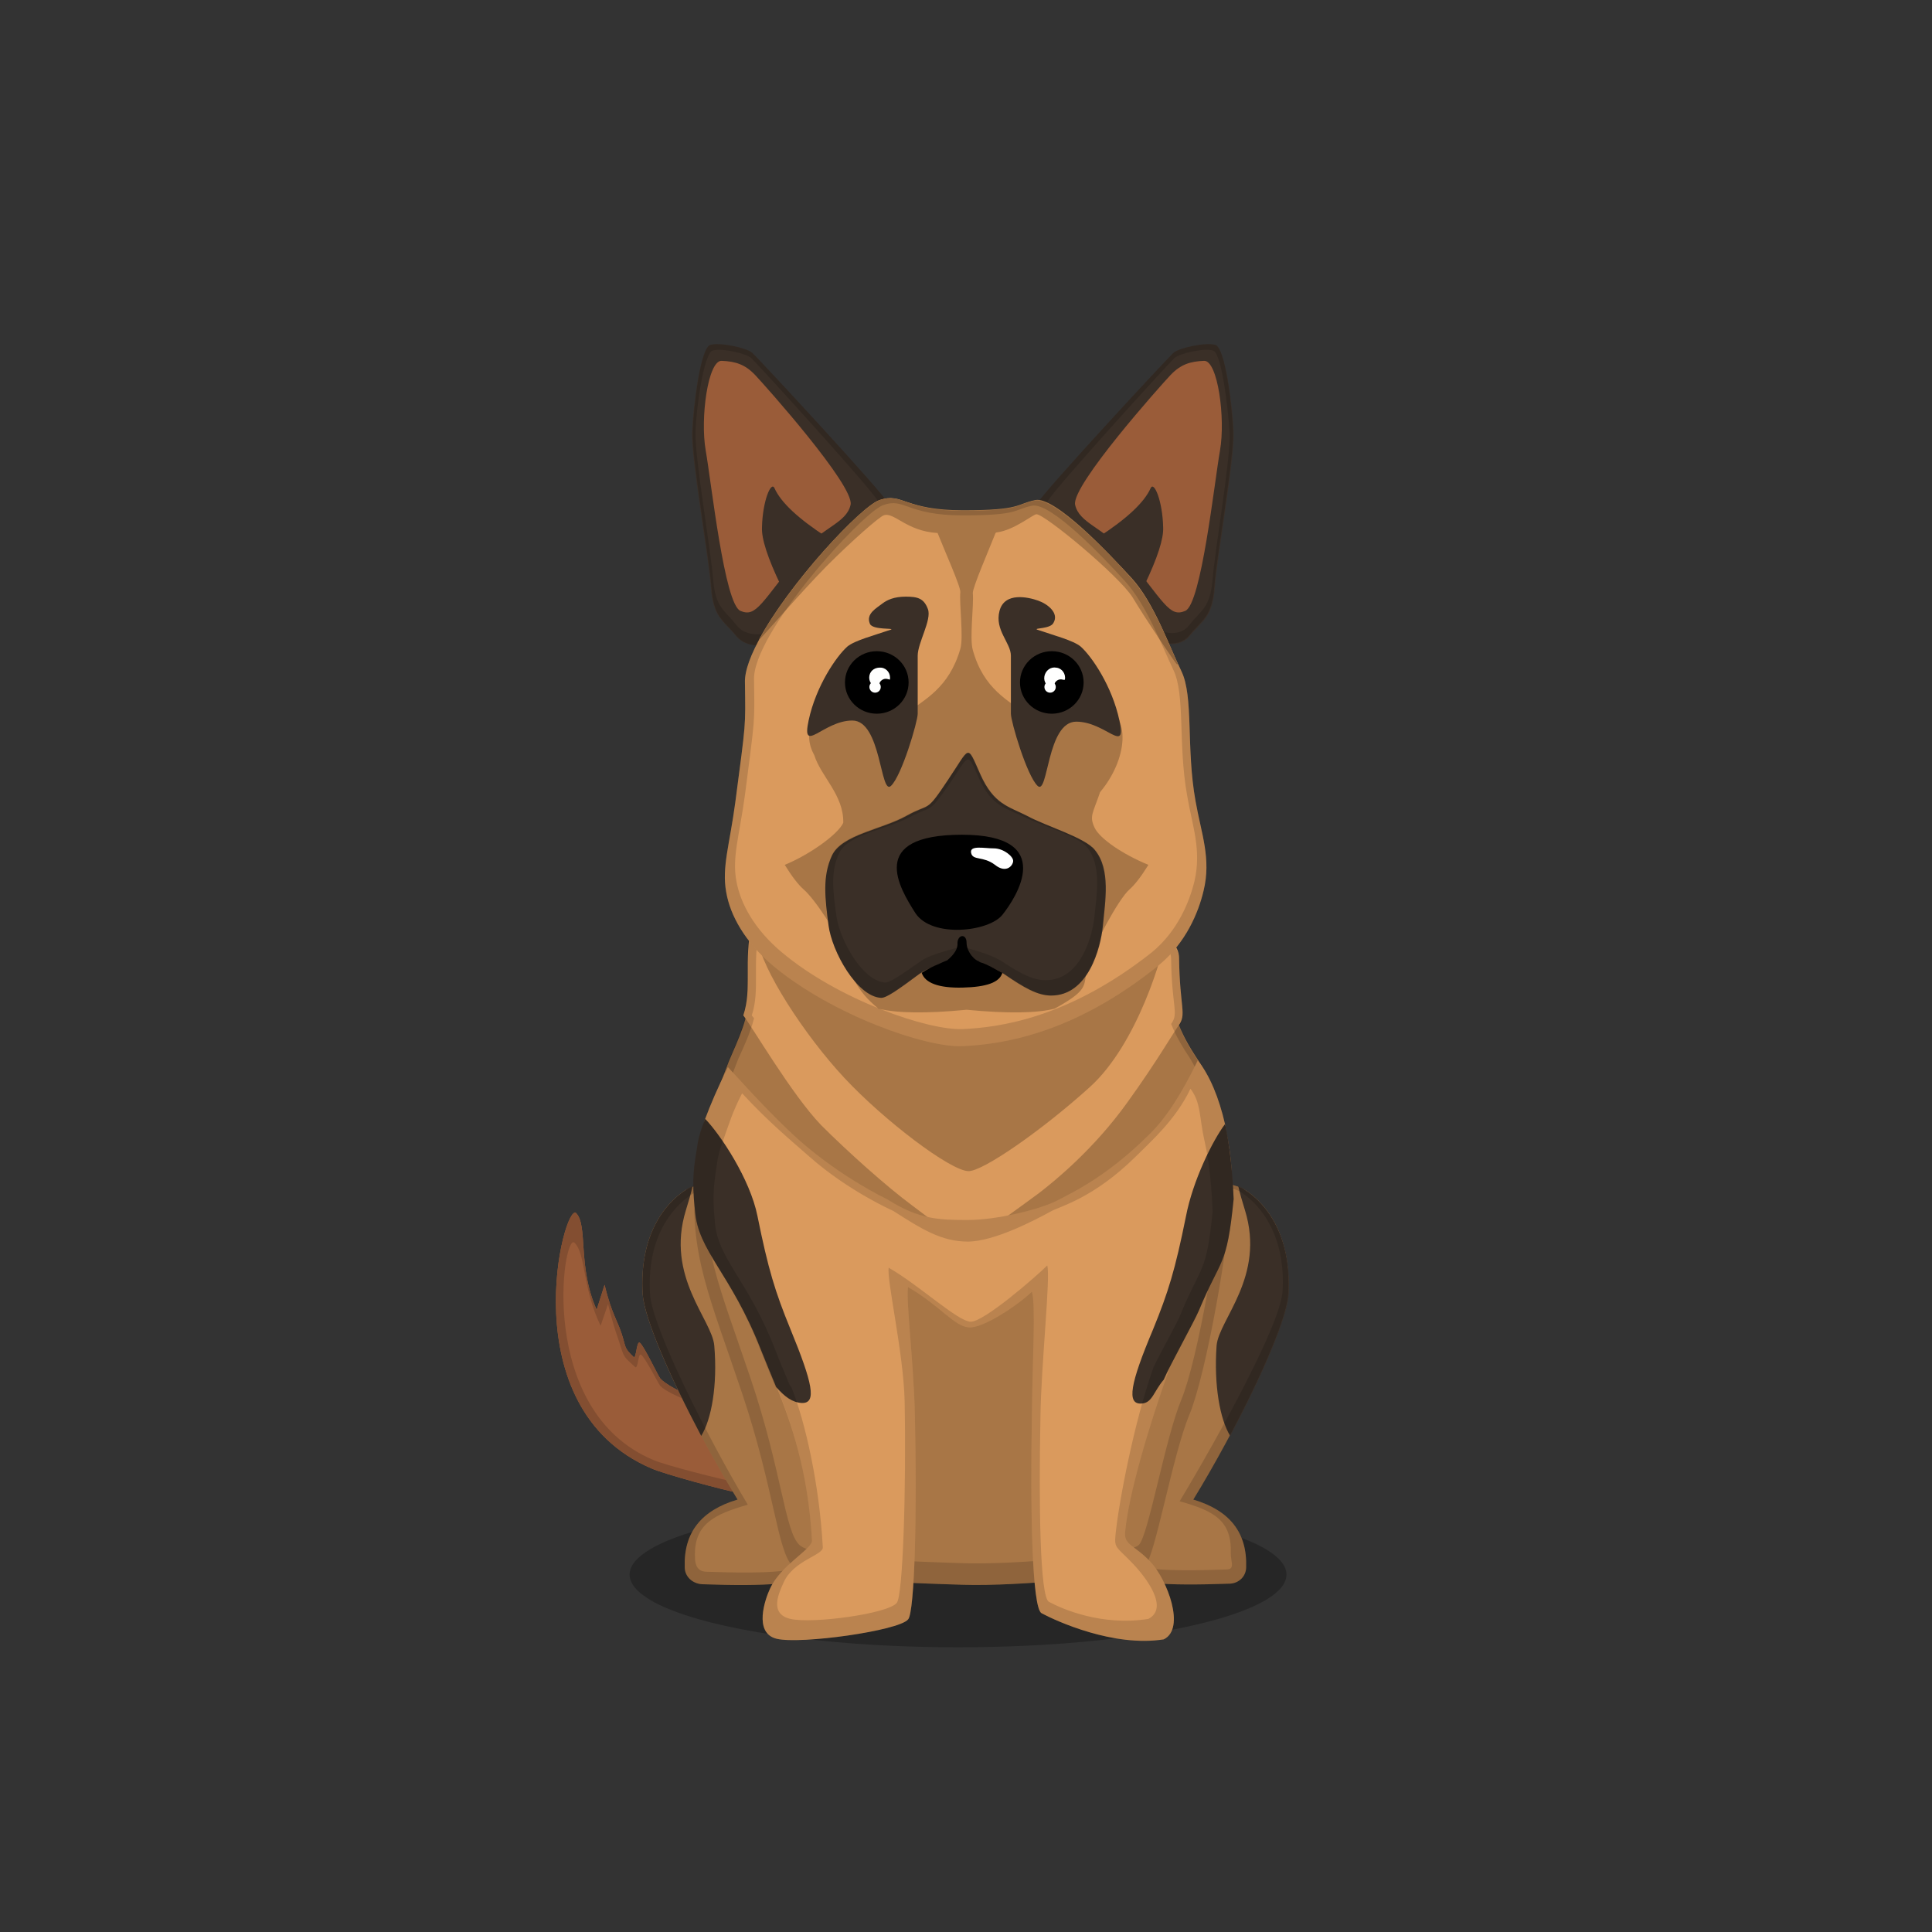 ﻿<?xml version="1.0" encoding="utf-8"?><!DOCTYPE svg PUBLIC "-//W3C//DTD SVG 1.1//EN" "http://www.w3.org/Graphics/SVG/1.1/DTD/svg11.dtd"><svg x="0" y="0" width="340px" height="340px" viewBox="0, 0, 340, 340" preserveAspectRatio="xMidYMid" font-size="0" id="a" enable-background="new 0 0 340 340" xmlns="http://www.w3.org/2000/svg" xmlns:xlink="http://www.w3.org/1999/xlink" xmlns:xml="http://www.w3.org/XML/1998/namespace" version="1.1"><rect x="0" y="0" width="340" height="340" fill="#333333" stroke="none"/><g id="b" fill="#000"><g id="c"><g transform="translate(0, 0) translate(0, 224)" id="d"><ellipse cx="168.6" cy="53.1" rx="57.8" ry="12.8" fill-opacity="0.25" id="e" /></g><g id="f"><g transform="translate(97.9, 61) translate(33.5, 179) scale(-1, 1) translate(-33.5, -179) translate(0, 154)" id="g"><path d="M41.5 31.4 C45.2 30.1 47.9 28.5 48.7 27.6 C49.1 27.1 51.6 21.8 52.3 21.3 C52.9 20.9 52.9 24.2 53.4 23.8 C54.9 22.4 54.8 22.1 55.2 20.7 C56.1 17.4 57.2 16.6 58.5 11.1 L59.9 15.5 C63.3 7.9 61.4 0.7 63.5 -1.5 C65.6 -3.7 75.2 32.7 50.3 43.4 C48.1 44.4 37.3 47.3 35.4 47.6 C23.7 49.1 1.5 47 1.5 47 L1.5 34.8 C1.3 34.8 27.9 36.1 41.5 31.4 z" id="h" fill="#9A5C39" /><path d="M41.5 31.4 C45.2 30.1 47.9 28.5 48.7 27.6 C49.1 27.1 51.6 21.8 52.3 21.3 C52.9 20.9 52.9 24.2 53.4 23.8 C54.9 22.4 54.8 22.1 55.2 20.7 C56.1 17.4 57.2 16.6 58.5 11.1 L59.9 15.5 C63.3 7.9 61.4 0.7 63.5 -1.5 C65.6 -3.7 75.2 32.7 50.3 43.4 C48.1 44.4 37.3 47.3 35.4 47.6 C23.7 49.1 1.5 47 1.5 47 L1.5 34.8 C1.3 34.8 27.9 36.1 41.5 31.4 z" id="i" fill="#9A5C39" /><path d="M41.5 31.4 C45.2 30.1 47.9 28.5 48.7 27.6 C49.1 27.1 51.6 21.8 52.3 21.3 C52.9 20.9 52.9 24.2 53.4 23.8 C54.9 22.4 54.8 22.1 55.2 20.7 C56.1 17.4 57.2 16.6 58.5 11.1 L59.9 15.5 C63.3 7.9 61.4 0.7 63.5 -1.5 C65.6 -3.7 75.2 32.7 50.3 43.4 C48.1 44.4 37.3 47.3 35.4 47.6 C23.7 49.1 1.5 47 1.5 47 L1.5 34.8 C1.3 34.8 27.9 36.1 41.5 31.4 z M42.1 32.1 C29.3 36.2 4 36 4 36 L4.3 45.8 C4.3 45.8 24.5 47.1 35.5 45.8 C37.4 45.5 48.1 42.8 50 41.9 C70.6 33.2 65.8 1.7 63.8 3.7 C61.8 5.6 62.4 11.8 59.2 18.3 L57.9 14.5 C56.7 19.3 56.3 19.9 55.4 22.8 C55 24 54.5 24.3 53.1 25.6 C52.6 25.9 52.6 23.1 52.1 23.4 C51.4 23.8 49.1 28.4 48.7 28.9 C48.1 29.6 45.5 31 42.1 32.1 z" opacity="0.15" id="j" /></g><g transform="translate(121.7, 275.3) scale(1) translate(-121.7, -275.3) translate(98, 60.6) translate(15, 148)" id="k"><g id="l"><path d="M7.5 67.2 C7.3 61.1 10.4 57.2 16.8 55.3 C9.2 42.9 0.5 25.2 0.1 19.1 C-0.5 9 3.8 3.3 7.7 0.8 C10.3 -0.9 22 -1.6 27.5 0.1 C33.1 1.6 35.6 7.3 37.4 8.7 C42.7 12.6 47.5 20.2 49.1 25.6 C52.1 35.9 50.3 51.1 49.5 64.3 C44.4 65.8 27.6 69.8 23.9 70.1 C20.7 70.4 16.2 70.4 10.6 70.2 C8.8 70.1 7.5 68.8 7.5 67.2 z" id="m" fill="#A87646" /><path d="M10.4 44.1 C5 33.9 0.4 23.5 0.1 19.1 C-0.5 9 3.8 3.3 7.7 0.8 C8 0.5 8.5 0.3 8.9 0.1 C8.6 1.4 8.2 2.8 7.7 4.4 C4.1 16.1 12.3 23.6 12.7 28.2 C13.3 35.2 12.2 41.2 10.4 44.1 z" id="n" fill="#3A2F27" /><path d="M7.5 67.2 C7.3 61.1 10.4 57.2 16.8 55.3 C9.2 42.9 0.5 25.2 0.1 19.1 C-0.5 9 3.8 3.3 7.7 0.8 C10.3 -0.9 22 -1.6 27.5 0.1 C33.1 1.6 35.6 7.3 37.4 8.7 C42.7 12.6 47.5 20.2 49.1 25.6 C52.1 35.9 50.3 51.1 49.5 64.3 C44.4 65.8 27.6 69.8 23.9 70.1 C20.7 70.4 16.2 70.4 10.6 70.2 C8.8 70.1 7.5 68.8 7.5 67.2 z M9.3 65.4 C9.3 66.9 9.8 68 11.4 68 C16.9 68.2 21.2 68.2 24.2 67.9 C27.7 67.6 42.8 64 47.7 62.6 C48.5 50 51.2 35.2 48.4 25.3 C46.9 20 42.3 12.8 37.2 9.1 C35.5 7.8 33.1 2.3 27.7 0.9 C22.3 -0.7 11.2 -0.1 8.7 1.6 C5 4.1 0.8 9.5 1.4 19.2 C1.8 25 11.4 44.2 18.6 56.2 C12.7 57.9 9.1 59.6 9.3 65.4 z" opacity="0.15" id="o" /></g></g><g transform="translate(218.3, 275.3) scale(1) translate(-218.3, -275.3) translate(98, 60.6) translate(105.5, 184.5) scale(-1, 1) translate(-105.5, -184.5) translate(80, 148)" id="p"><g id="q"><path d="M9.7 67.2 C9.5 61.1 12.6 57.2 19 55.3 C11.4 42.9 2.7 25.2 2.3 19.1 C1.7 9 6 3.3 9.9 0.8 C12.4 -0.9 22 -1.6 27.6 0.1 C33.8 1.8 39.5 5.7 43.8 9.6 C46.8 12.2 48.4 18 50 23.4 C53 33.7 50.8 52.1 50 65.2 C44.9 66.7 29.7 69.7 26 70 C22.8 70.3 18.3 70.3 12.7 70.1 C11 70.1 9.7 68.8 9.7 67.2 z" id="r" fill="#A87646" /><path d="M12.5 44.1 C7.1 33.9 2.5 23.5 2.2 19.1 C1.7 9 6 3.3 9.9 0.8 C10.2 0.5 10.7 0.3 11.1 0.1 C10.8 1.4 10.4 2.8 9.9 4.4 C6.3 16.1 14.5 23.6 14.9 28.2 C15.4 35.2 14.3 41.2 12.5 44.1 z" id="s" fill="#3A2F27" /><path d="M9.7 67.2 C9.5 61.1 12.6 57.2 19 55.3 C11.4 42.9 2.7 25.2 2.3 19.1 C1.7 9 6 3.3 9.9 0.8 C12.4 -0.9 22 -1.6 27.6 0.1 C33.8 1.8 39.5 5.7 43.8 9.6 C46.8 12.2 48.4 18 50 23.4 C53 33.7 50.8 52.1 50 65.2 C44.9 66.7 29.7 69.7 26 70 C22.8 70.3 18.3 70.3 12.7 70.1 C11 70.1 9.7 68.8 9.7 67.2 z M12.4 64.8 C12.4 66.3 11.6 67.6 13.2 67.6 C18.7 67.8 23 67.8 26 67.5 C29.5 67.2 42.9 64.4 47.8 63 C48.6 50.3 51.8 32.6 49 22.8 C47.5 17.5 45.9 12 43.1 9.6 C38.9 5.9 33.4 2.2 27.6 0.5 C22.2 -1.1 13.1 -0.4 10.6 1.2 C6.9 3.6 2.7 9.2 3.3 18.7 C3.7 24.5 14.2 43.6 21.4 55.6 C15.3 57.3 12.2 59 12.4 64.8 z" opacity="0.15" id="t" /></g></g><g transform="translate(98, 60.6) translate(25, 71)" id="u"><g id="v"><path d="M69.5 24.8 C69.5 41 72.2 39.3 73.9 43.9 C75.6 48.5 82.5 57.5 83.8 70.3 C85.1 83.1 84.4 97 80.4 108.7 C76.4 120.4 79.3 141.6 69.6 144.3 C69.3 144.4 37.7 147.4 26 144.3 C13.8 141.1 19.8 128.1 14.4 110.8 C9 93.5 8.1 84.8 8.4 70.4 C8.7 56 18.7 48.8 20.5 43.9 C22.3 39 24.6 37.2 24.6 24.8 C24.6 12.4 32.6 5.4 50.1 5.9 C55.4 5.9 69.5 8.4 69.5 24.8 z" id="w" fill="#453D37" /><g id="x"><path d="M8.7 40.5 C8.6 41.2 8.6 42.1 8.7 43.4 C8.9 47.3 7 51.1 5.3 55.1 C2.8 61.3 -0.1 70.5 -0.5 75.6 C-1.7 88.9 2 96.6 7.7 113.6 C13.4 130.6 13.9 141.5 16.6 144 C19.3 146.5 37.2 147 46.6 147.3 C56 147.6 76.8 145.7 78.6 144 C80.4 142.3 83.4 124.7 86.4 117.4 C89.4 110.1 93.5 86.6 93.8 78 C94.1 68.2 90.7 59.4 87.8 54.9 C86.1 52.3 81.6 45.5 84 40 C84.2 38.6 59.2 38.8 8.7 40.5 z" id="y" fill="#A87646" /><path d="M9.3 30.9 C7.8 37.9 9.4 42.3 7.8 47.1 C9.2 48.8 16.3 61 21.5 66.4 C26.2 71.1 33 77.2 37.6 80.6 C42.2 84 44.6 86.3 46.9 86.4 C49.2 86.5 56.7 80.6 59.8 78.4 C62.8 76.1 69.6 70.5 75.4 62.4 C80.6 55.2 83.7 49.8 84.4 48.9 C85.9 46.9 84.6 45.8 84.5 37 C84.4 29.2 61.8 29.3 51.2 29.5 C40.6 29.7 12.2 25.2 9.3 30.9 z" id="z" fill="#DA9A5D" /><path d="M11.6 21.9 C10.3 23.4 9.6 28.3 10.3 33.6 C11 38.9 18.6 50.6 25.6 58.1 C32.6 65.6 44.2 74.4 47.4 74.5 C49.9 74.6 60.4 67.3 68.8 59.7 C77.2 52.1 81.8 36.2 82.3 32.4 C83.1 27.2 82.5 22.7 80.9 21.2 C77.9 18.5 76.2 -0.6 46.5 -0.6 C17.2 -0.6 14.2 18.9 11.6 21.9 z" id="a1" fill="#A87646" /></g><path d="M10 30 C9.9 26.2 10.6 22.9 11.6 21.8 C14.2 18.8 17.3 -0.7 46.7 -0.7 C76.3 -0.6 78 18.5 81 21.2 C82.6 22.7 83.2 27.2 82.4 32.4 C82.4 32.7 82.3 33.1 82.2 33.5 C83.6 34.5 84.5 35.7 84.5 37.2 C84.6 45.9 85.9 47.1 84.5 49 C85.5 51.5 86.9 53.7 87.7 54.9 C90.6 59.4 94 68.2 93.7 78 C93.4 86.7 89.3 110.2 86.3 117.4 C83.3 124.6 80.3 142.3 78.5 144 C76.7 145.7 55.9 147.6 46.5 147.3 C37.1 147 19.2 146.5 16.5 144 C13.8 141.5 13.3 130.6 7.6 113.6 C1.9 96.6 -1.8 89 -0.6 75.6 C-0.2 70.5 2.7 61.3 5.2 55.1 C6.3 52.6 7.4 50.1 8.1 47.7 C7.9 47.5 7.8 47.3 7.7 47.2 C9.3 42.3 7.7 37.9 9.2 31 C9.5 30.6 9.7 30.3 10 30 z M11.4 30.6 C11.1 30.9 10.9 31.1 10.7 31.5 C9.3 38.2 10.8 42.5 9.3 47.1 C9.4 47.2 9.5 47.4 9.7 47.6 C9.1 50 8 52.4 6.9 54.8 C4.5 60.8 1.7 69.6 1.3 74.6 C0.1 87.3 3.6 94.7 9.1 111 C14.6 127.3 15.1 137.9 17.7 140.3 C20.3 142.7 37.5 143.2 46.6 143.5 C55.7 143.8 75.7 142 77.4 140.3 C79.1 138.7 82 121.7 84.9 114.7 C87.8 107.7 91.7 85 92 76.6 C92.3 67.2 89 58.7 86.2 54.3 C85.4 53.1 84.1 51.1 83.1 48.6 C84.5 46.7 83.2 45.6 83.1 37.2 C83.1 35.8 82.3 34.6 80.9 33.7 C81 33.3 81.1 32.9 81.1 32.6 C81.9 27.6 81.3 23.3 79.8 21.8 C76.9 19.3 75.3 0.9 46.7 0.9 C18.4 0.9 15.4 19.7 12.9 22.6 C11.9 23.9 11.3 27 11.4 30.6 z" opacity="0.15" id="b1" /></g></g><g transform="translate(98, 60.6) translate(24, 127)" id="c1"><path d="M6.1 0.2 C11.1 5.7 15.3 10.1 18.8 13.2 C26.2 19.7 34 23.4 34.2 23.5 C39.7 27 43.3 27.1 48.3 27.1 C53.3 27.1 61.1 25.3 64.4 23.5 C66 22.6 72.5 19.8 80.3 12 C83.2 9.2 86 4.8 88.8 -1 C90.9 1.7 92.5 5.5 93.6 10.3 C94.4 14.1 91.9 19.6 92.1 24.6 C90.9 36.8 87.7 37.7 83.8 47 C82.9 49.2 84.6 50.8 83.6 53.8 C80.2 63.3 76.6 75.4 76 82 C75.8 84.4 77.6 84.2 80.5 87.3 C83.4 90.4 86.7 99 82.8 100.9 C74 102.3 63.9 97.7 61.3 96.3 C59.6 95.4 59.3 78 59.6 61.4 C59.7 51.6 60.3 42 59.6 39.7 C57.5 41.8 51.1 46.2 48.5 46 C45.9 45.8 43.6 42.3 37.8 38.9 C37.4 41.1 38.8 52.2 39 61.3 C39.4 78 39 96.2 37.8 97.4 C36.1 99.4 18.9 101.8 14.7 100.8 C10.5 99.8 12.7 93.7 13.5 92 C15.4 87.8 21 85 20.9 83.5 C20.2 71.3 17.3 63 14.7 56.5 C13.7 54.1 14.3 49.9 13.5 47.9 C8.1 34.4 6.9 36.4 4.9 31.7 C3.2 27.8 1 25.4 2 21.1 C3 16.8 1.4 11 2.1 9.3 C3 6.9 4.3 3.8 6.1 0.2 z" id="d1" fill="#DA9A5D" /><path d="M93.6 10.2 C94.4 14 94.9 18.4 95.1 23.4 C93.9 35.6 92.9 33.6 89 43 C88.1 45.1 83.9 52.6 82.8 55.2 C81 57.3 80.8 59.3 78.9 59.4 C76.2 59.6 76.9 55.9 80.9 46.4 C83.6 39.8 84.8 35.9 86.7 26.5 C87.9 20.2 91.4 13.1 93.6 10.2 z" id="e1" fill="#3A2F27" /><path d="M14.6 56.5 C13.6 54.1 12.7 51.9 11.9 49.9 C6.6 36.4 0.8 32.6 0.3 25.4 C-0.3 19.9 0.1 17.8 0.8 13.5 C1 12.4 1.4 11 2.1 9.3 C4.8 12.1 10 19.9 11.3 26.4 C13.2 35.8 14.4 39.7 17.1 46.3 C21 55.8 21.8 59.4 19.1 59.3 C17.4 59.2 16.1 58.2 14.6 56.5 z" id="f1" fill="#3A2F27" /><path d="M6.1 0.2 C11.1 5.7 15.3 10.1 18.8 13.2 C26.2 19.7 34 23.4 34.2 23.5 C39.7 27 43.3 27.1 48.3 27.1 C53.3 27.1 61.1 25.3 64.4 23.5 C66 22.6 72.5 19.8 80.3 12 C83.2 9.2 86 4.8 88.8 -1 C90.9 1.7 92.5 5.5 93.6 10.3 C94.4 14.1 94.9 18.5 95.1 23.5 C93.9 35.6 92.9 33.6 89 43 C88.3 44.7 85.5 49.8 83.8 53.1 C83.8 53.3 83.7 53.5 83.6 53.8 C80.2 63.3 76.6 75.4 76 82 C75.8 84.4 77.6 84.2 80.5 87.3 C83.4 90.4 86.7 99 82.8 100.9 C74 102.3 63.9 97.7 61.3 96.3 C59.6 95.4 59.3 78 59.6 61.4 C59.7 51.6 60.3 42 59.6 39.7 C57.5 41.8 51.1 46.2 48.5 46 C45.9 45.8 43.6 42.3 37.8 38.9 C37.4 41.1 38.8 52.2 39 61.3 C39.4 78 39 96.2 37.8 97.4 C36.1 99.4 18.9 101.8 14.7 100.8 C10.5 99.8 12.7 93.7 13.5 92 C15.4 87.8 21 85 20.9 83.5 C20.2 71.5 17.4 63.3 14.9 56.9 C14.8 56.8 14.7 56.6 14.5 56.5 C13.5 54.1 12.6 51.9 11.8 49.9 C6.6 36.4 0.8 32.6 0.3 25.4 C-0.3 19.9 0.1 17.8 0.8 13.5 C1 12.4 1.4 11 2.1 9.3 C3 6.9 4.3 3.8 6.1 0.2 z M8.6 4.8 C6.9 8.1 6.3 10.2 5.5 12.4 C4.9 14 4.5 15.3 4.3 16.4 C3.7 20.4 3.3 22.3 3.8 27.4 C4.3 34 9.6 37.5 14.5 50.1 C15.2 52 16.1 54 17 56.2 C17.1 56.3 17.2 56.4 17.3 56.6 C19.7 62.6 22.2 73.6 22.8 84.7 C22.9 86.1 17.6 87 15.9 90.9 C15.2 92.5 13.2 96.4 17.1 97.3 C21 98.2 34.2 96.4 35.8 94.5 C36.9 93.4 37.5 74.5 37.2 58.9 C37 50.5 34 37.5 34.4 35.5 C39.8 38.6 46.5 44.9 48.8 45 C51.1 45.1 60.4 37 62.3 35.1 C62.9 37.2 61.2 52.7 61.1 61.8 C60.8 77.1 61 93.5 62.6 94.3 C65 95.6 72 98.6 80.1 97.3 C83.7 95.4 79.9 90.2 77.2 87.4 C74.5 84.6 74.1 84.9 74.3 82.6 C74.9 76.5 77.7 62.4 80.8 53.6 C80.9 53.4 80.9 53.2 81 53 C82.5 49.9 85.2 45.2 85.8 43.6 C89.4 34.9 90.3 36.7 91.4 25.6 C91.2 20.9 90.8 16.8 90 13.3 C89 8.9 89.4 6.5 87.5 4 C84.9 9.5 80.4 13.4 77.8 16 C70.5 23.2 64.6 24.7 63.1 25.5 C60 27.2 52.9 30.9 48.3 30.9 C43.7 30.9 40.2 28.7 35.2 25.5 C35 25.4 27.3 22 20.5 16 C17.2 13.1 13.2 9.8 8.6 4.8 z" opacity="0.15" id="g1" /></g></g><g id="h1"><g transform="translate(98, 60.6) translate(23, 0)" id="i1"><g transform="translate(18.796, 27.5) scale(-1, 1) translate(-18.796, -27.5) translate(0.796, 0)" id="j1"><path d="M6.1 38.9 C10.1 42.5 15.4 46.7 17.9 49.8 C20.7 53.3 26 54.1 28.3 51.3 C30.6 48.5 32.3 48.1 32.7 42.7 C33.1 37.3 36.2 20.2 36 15.4 C35.8 10.6 34.5 0.6 32.8 0.1 C31.1 -0.4 26.4 0.6 25.4 1.5 C24.4 2.4 2.2 26.3 1.3 28.2 C0.3 30.1 2.1 35.2 6.1 38.9 z" id="k1" fill="#3A2F27" /><path d="M6.1 38.9 C2.1 35.2 0.3 30.1 1.3 28.2 C2.2 26.3 24.4 2.4 25.4 1.5 C26.4 0.6 31.1 -0.4 32.8 0.1 C34.5 0.6 35.7 10.6 35.9 15.3 C36.1 20 33 37.3 32.6 42.7 C32.2 48.1 30.5 48.5 28.2 51.3 C25.9 54.1 20.6 53.3 17.8 49.8 C15.4 46.7 10.1 42.5 6.1 38.9 z M7.7 37.7 C11.4 41.1 16.3 45.1 18.6 48 C21.2 51.3 26.1 52.1 28.2 49.4 C30.3 46.7 31.9 46.4 32.3 41.3 C32.7 36.2 35.5 20.1 35.4 15.6 C35.3 11.1 33.9 1.6 32.4 1.1 C30.8 0.6 26.5 1.6 25.6 2.4 C24.7 3.2 4.1 25.8 3.3 27.6 C2.3 29.4 4 34.2 7.7 37.7 z" opacity="0.15" id="l1" /><path d="M8.1 28.2 C7.5 24.8 23.1 7.3 24.9 5.4 C26.7 3.5 28.4 3 30.8 2.9 C33.2 2.8 34.6 13 33.6 18.7 C32.6 24.4 30.3 45.7 27.5 46.9 C24.7 48.1 23.9 45.6 16.5 36.4 C13.2 32.2 8.8 31.5 8.1 28.2 z" id="m1" fill="#9A5C39" /><path d="M12.2 34 C17.3 30.7 20.4 27.8 21.5 25.3 C22.1 24 23.6 27.6 23.7 32.2 C23.8 34.2 22.7 37.6 20.4 42.4 L12.2 34 z" id="n1" fill="#3A2F27" /></g></g><g transform="translate(98, 60.6) translate(102.4, 27) scale(-1, 1) translate(-102.4, -27) translate(83.4, 0)" id="o1"><g transform="translate(18.704, 27) scale(-1, 1) translate(-18.704, -27) translate(0.204, 0)" id="p1"><path d="M4.4 39.1 C8.4 42.7 13.1 47.2 16.8 49.8 C20.4 52.4 24.9 54.1 27.2 51.3 C29.5 48.5 31.2 48.1 31.6 42.7 C32 37.3 35.1 20.2 34.9 15.4 C34.7 10.6 33.4 0.6 31.7 0.1 C30 -0.4 25.3 0.6 24.3 1.5 C23.3 2.4 1.1 26.3 0.2 28.2 C-0.8 30.1 0.4 35.4 4.4 39.1 z" id="q1" fill="#3A2F27" /><path d="M4.4 39.1 C0.4 35.4 -0.8 30.1 0.2 28.2 C1.1 26.3 23.3 2.4 24.3 1.5 C25.3 0.6 30 -0.4 31.7 0.1 C33.4 0.6 34.6 10.6 34.8 15.3 C35 20 31.9 37.2 31.5 42.6 C31.1 48 29.4 48.4 27.1 51.2 C24.8 54 20.3 52.3 16.7 49.7 C13 47.2 8.4 42.7 4.4 39.1 z M6.1 37.9 C9.8 41.3 14.1 45.5 17.5 48 C20.8 50.5 25 52.1 27.1 49.4 C29.2 46.7 30.8 46.4 31.2 41.3 C31.6 36.2 34.4 20.1 34.2 15.6 C33.9 11 32.8 1.6 31.3 1.1 C29.7 0.6 25.4 1.6 24.5 2.4 C23.5 3.3 3 25.8 2.2 27.6 C1.3 29.4 2.4 34.4 6.1 37.9 z" opacity="0.15" id="r1" /><path d="M7 28.2 C6.4 24.8 22 7.3 23.8 5.4 C25.6 3.5 27.3 3 29.7 2.9 C32.1 2.8 33.5 13 32.5 18.7 C31.5 24.4 29.2 45.7 26.4 46.9 C23.6 48.1 22.8 45.6 15.4 36.4 C12 32.2 7.7 31.5 7 28.2 z" id="s1" fill="#9A5C39" /><path d="M11 34 C16.1 30.7 19.2 27.8 20.3 25.3 C20.9 24 22.4 27.6 22.5 32.2 C22.6 34.2 21.5 37.6 19.2 42.4 L11 34 z" id="t1" fill="#3A2F27" /></g></g><g transform="translate(98, 60.6) translate(30, 28)" id="u1"><g id="v1"><path d="M25.3 87.5 C28.4 87.8 32.5 88 35 86.7 C37.7 85.3 39.2 83.9 41.4 81.5 C43.9 85 46 86.1 49.2 87.5 C52.2 88.9 56.2 87.9 58.7 87.2 C61.2 86.4 66.9 83.2 67.5 79.5 C68.2 75.3 68.7 70.2 66.8 63.2 C65.2 57.1 57.5 53.8 53.8 49.9 C51.1 47 47.5 36.3 47.2 34.6 C46.4 31.2 46.5 27.6 47.7 20.5 C48.9 12.9 53.8 10.5 53.8 8 C53.8 5.6 48.7 10 42.5 10.1 C36.4 10.2 29.7 4.7 29.7 8 C29.7 11.4 34.7 13.8 35.7 19.5 C36.7 25.2 36.7 28.1 35.7 34 C35.1 37.5 31.6 47.8 28.3 50.4 C22.6 54.9 15.7 59.4 15.1 65.9 C14.5 72.6 13.8 76.4 15.7 80.1 C18 84.9 22.2 87.1 25.3 87.5 z" id="w1" fill="#594F46" /><path d="M41.4 1.3 C51.8 1.3 50.7 0.2 54.1 -0.5 C57.5 -1.2 67.3 8.9 71.2 13.2 C75.1 17.5 77.7 25 79.9 29.5 C82.1 34 80.7 43 82.4 52.4 C83.4 58.1 85.2 62.5 83.8 68.2 C82.9 72 80.7 77.3 76 81.2 C60.7 93.6 47.9 95.2 41.4 95.5 C35 95.8 18.6 90.1 8.1 81.4 C3.1 77.2 0.5 72.5 -0.2 68.4 C-1 64 0.4 60.1 1.4 52.6 C3.3 38.1 3.2 39.6 3.1 31.6 C2.7 23 22.7 0.8 26.8 -0.6 C30.9 -2 31.2 1.3 41.4 1.3 z" id="x1" fill="#DA9A5D" /><path d="M47.4 5.1 C50.5 4.7 53.8 1.9 54.4 1.9 C55.9 1.9 68.9 12.7 71.3 16.5 C73.7 20.5 78.7 27.9 79.1 28.3 C79.1 28.3 79.2 28.3 79.3 28.3 C77.2 23.6 74.7 17.1 71.1 13.2 C67.3 8.8 57.6 -1.3 54.2 -0.6 C50.8 0.1 51.8 1.2 41.5 1.2 C31.2 1.2 30.9 -1.9 26.8 -0.6 C23.6 0.4 10.8 14.1 5.5 24.1 C7.7 21.8 12.7 15.9 17.5 11 C22.1 6.4 26.7 2.4 27.5 2.1 C29.3 1.4 31.5 4.9 37 5.2 C38.1 8 41.1 14.7 41 15.6 C40.8 17.7 41.6 23.6 41 25.6 C39 32.5 34.7 34.5 31.4 37 C26 35.6 22 32.8 18.6 34.9 C15.2 36.9 13.1 40.3 15.3 44.3 C16.5 48.1 20.5 51.3 20.4 56.2 C19.5 58.2 14.5 61.8 10.1 63.6 C11.4 65.7 12.5 67.1 13.4 67.9 C15.4 69.6 19.6 76 20.4 78.7 C21.5 82.6 22.7 85.8 26.6 88.9 C29.7 89.7 34.9 89.8 42.1 89.1 C49.4 89.8 54.6 89.7 57.6 88.9 C64.3 85.2 62.4 84.8 63.5 80.9 C64.3 78.2 68.8 69.6 70.8 67.9 C71.7 67.1 72.8 65.7 74.1 63.6 C69.7 61.8 65.5 59 64.6 57 C63.7 55 64.3 54.6 65.6 50.8 C70.3 45.2 71.4 37.2 65.6 35.1 C59.8 33 58.2 35.8 52.8 37.2 C49.5 34.7 45.1 32.7 43.2 25.8 C42.6 23.8 43.4 17.9 43.2 15.8 C43.1 14.9 46.1 8 47.2 5.2 C47.2 5.2 47.3 5.1 47.4 5.1 z" id="y1" fill="#A87646" /><path d="M41.4 1.3 C51.8 1.3 50.7 0.2 54.1 -0.5 C57.5 -1.2 67.3 8.9 71.2 13.2 C75.1 17.5 77.7 25 79.9 29.5 C82.1 34 80.7 43 82.4 52.4 C83.4 58.1 85.2 62.5 83.8 68.2 C82.9 72 80.7 77.3 76 81.2 C60.7 93.6 47.9 95.2 41.4 95.5 C35 95.8 18.6 90.1 8.1 81.4 C3.1 77.2 0.5 72.5 -0.2 68.4 C-1 64 0.4 60.1 1.4 52.6 C3.3 38.1 3.2 39.6 3.1 31.6 C2.7 23 22.7 0.8 26.8 -0.6 C30.9 -2 31.2 1.3 41.4 1.3 z M41.4 2.1 C31.5 2.1 31.2 -1.1 27.4 0.3 C23.6 1.7 4.3 23 4.7 31.1 C4.8 38.9 4.9 37.3 3.1 51.3 C2.1 58.6 0.8 62.3 1.6 66.5 C2.3 70.4 4.8 75 9.6 79 C19.6 87.4 35.4 92.8 41.5 92.5 C47.7 92.2 59.9 90.7 74.7 79 C79.2 75.3 81.3 70.2 82.2 66.5 C83.5 60.9 81.8 56.7 80.9 51.3 C79.3 42.3 80.6 33.7 78.5 29.3 C76.4 24.9 73.8 17.9 70 13.7 C66.2 9.5 56.9 -0.3 53.6 0.4 C50.3 1.1 51.4 2.1 41.4 2.1 z" opacity="0.15" id="z1" /></g></g><g id="a2"><g transform="translate(98, 60.2) translate(48, 59)" id="b2"><path d="M20.8 18.1 C16.8 24.1 17.8 22 13.5 24.4 C9.2 26.8 2.1 27.7 0.4 31.4 C-1.3 35.1 -0.8 38.9 -0.2 43.6 C0.4 48.3 4.8 56.1 9 56.4 C9.9 56.5 11.9 55.1 15.8 52.2 C17 51.3 19.5 50.4 23.3 49.4 C26.8 50.3 29.3 51.3 30.7 52.2 C34.2 54.6 36.6 56 39 56 C45.5 56 47.7 47.7 48.1 43.7 C48.5 39.4 49.5 33.8 46.7 30.4 C45 28.2 38.1 26.2 34.8 24.4 C31.5 22.7 28.9 22.4 26.5 17 C24.1 11.6 24.8 12.2 20.8 18.1 z" id="c2" fill="#3A2F27" /><path d="M20.8 18.1 C24.8 12.1 24 11.6 26.4 17 C28.8 22.4 31.4 22.7 34.7 24.4 C38 26.2 44.9 28.2 46.6 30.4 C49.4 33.9 48.4 39.5 48 43.7 C47.6 47.7 45.4 56 38.9 56 C36.5 56 34.1 54.6 30.6 52.2 C29.2 51.3 26.7 50.3 23.2 49.4 C19.4 50.4 16.9 51.3 15.7 52.2 C11.8 55.1 9.8 56.5 8.9 56.4 C4.7 56.1 0.4 48.2 -0.2 43.5 C-0.8 38.8 -1.3 35 0.4 31.3 C2.1 27.6 9.2 26.7 13.5 24.3 C17.8 21.9 16.9 24.1 20.8 18.1 z M21 18.9 C17.2 24.3 18.2 22.4 14.1 24.6 C10 26.8 3.3 27.6 1.7 30.9 C0.1 34.2 0.6 37.7 1.2 42 C1.8 46.3 5.8 53.4 9.7 53.7 C10.5 53.8 12.4 52.5 16.1 49.9 C17.2 49.1 19.6 48.3 23.2 47.4 C26.5 48.2 28.9 49.1 30.2 49.9 C33.5 52.1 35.8 53.3 38 53.3 C44.1 53.3 46.2 45.8 46.6 42.1 C47 38.2 47.9 33.1 45.3 29.9 C43.7 27.9 37.2 26.1 34.1 24.5 C31 23 28.5 22.7 26.3 17.8 C24.1 12.9 24.7 13.5 21 18.9 z" opacity="0.15" id="d2" /></g><g transform="translate(98, 60.2) translate(65, 102)" id="e2"><path d="M3.7 6.8 C3.2 7 2.7 7.2 2.1 7.5 C1.3 7.8 0.3 8.3 -0.8 9 C-0.2 10.8 2.2 11.7 6.4 11.6 C10.6 11.5 12.9 10.7 13.4 9 C11.9 8.2 10.8 7.6 10 7.3 C9.6 7.2 9.4 7.1 9.2 7 C9.6 7 9.7 7 9.5 7 C8.6 7 7.1 5.3 7.1 3.7 C7.1 2.1 5.6 2.2 5.5 3.7 C5.6 4.7 5 5.7 3.7 6.8 z" id="f2" /></g><g transform="translate(98, 58.6) translate(60, 89)" id="g2"><g id="h2"><path d="M3.1 13.1 C0.3 8.7 -5.5 -0.7 11.3 -0.7 C28.1 -0.7 20.8 10.4 18.4 13.4 C16 16.4 6 17.5 3.1 13.1 z" id="i2" /><path d="M17.1 4.6 C19.1 6.2 20.3 4.7 20.3 3.9 C20.3 3.1 18.6 1.7 16.9 1.7 C15.2 1.7 12.6 1.1 12.9 2.5 C13.2 3.9 15 3 17.1 4.6 z" id="j2" fill="#FFF" /></g></g><g transform="translate(98, 60.2) translate(45, 45)" id="k2"><path d="M-0.7 21.6 C0.6 15.5 4.2 10.3 6.1 8.6 C7.4 7.5 10.9 6.6 13.8 5.6 C14.5 5.3 10.6 5.7 10.1 4.6 C9.3 2.8 11.3 1.8 12.3 1 C13.1 0.4 14.3 -0.2 16.4 -0.2 C18.5 -0.2 19.6 0.1 20.3 2 C21 3.9 18.5 7.9 18.5 10.2 C18.5 12.5 18.5 19 18.5 20.4 C18.5 21.8 15.7 31.3 13.8 33.1 C11.9 34.9 12.1 21.6 7 21.6 C1.9 21.6 -2 27.7 -0.7 21.6 z" id="l2" fill="#3A2F27" /><g transform="translate(6, 10)" id="m2"><ellipse cx="5.3" cy="4.9" rx="5.6" ry="5.5" id="n2" /><path d="M7.6 4.4 C7.8 3.4 7.1 2.4 6.1 2.3 C5.1 2.2 4.2 2.7 4 3.7 C3.8 4.7 4.5 5.7 5.5 5.8 C5.6 5.8 5.6 5.8 5.7 5.8 C5.7 5.6 5.7 5.5 5.7 5.3 C5.8 4.6 6.5 4.1 7.2 4.3 C7.3 4.3 7.5 4.4 7.6 4.4 C7.6 4.5 7.6 4.4 7.6 4.4 z" id="o2" fill="#FFFFFE" /><circle cx="5" cy="5.7" r="1" id="p2" fill="#FFFFFE" /></g></g><g transform="translate(97.9, 60.2) translate(78, 46)" id="q2"><path d="M21.1 20.6 C19.8 14.5 16.2 9.3 14.3 7.6 C13 6.5 9.5 5.6 6.6 4.6 C6 4.3 9 4.5 9.5 3.4 C10.5 1.7 8.5 0.1 6.8 -0.5 C5.1 -1.1 0.9 -2.1 0 1.3 C-0.9 4.7 2 6.9 2 9.2 C2 11.5 2 18 2 19.4 C2 20.8 4.8 30.3 6.7 32.1 C8.6 33.9 8.3 20.8 13.5 20.8 C18.7 20.8 22.4 26.7 21.1 20.6 z" id="r2" fill="#3A2F27" /><g transform="translate(4, 9)" id="s2"><ellipse cx="5.2" cy="4.9" rx="5.6" ry="5.5" id="t2" /><path d="M7.5 4.4 C7.7 3.4 7 2.4 6 2.3 C5 2.1 4.1 2.8 3.9 3.8 C3.7 4.8 4.4 5.8 5.4 5.9 C5.5 5.9 5.5 5.9 5.6 5.9 C5.6 5.7 5.6 5.6 5.6 5.4 C5.7 4.7 6.4 4.2 7.1 4.4 C7.2 4.4 7.4 4.5 7.5 4.4 C7.5 4.5 7.5 4.4 7.5 4.4 z" id="u2" fill="#FFFFFE" /><circle cx="4.9" cy="5.7" r="1" id="v2" fill="#FFF" /></g></g></g></g></g></g><defs><g transform="translate(17.095, 0.801) translate(-135.295, -293.601)" id="w2" fill="#000"><path d="M118.2 302.7 C118.4 307.4 132.5 311.2 149.8 311.2 C167.1 311.2 181.2 307.4 181.4 302.7 C181.4 307.5 181.4 310.1 181.4 310.5 C181.4 315.3 167.3 319.1 149.8 319.1 C132.3 319.1 118.2 315.2 118.2 310.5 L118.2 302.7 L118.2 302.7 z" fill-opacity="0.453" id="x2" fill="#593001" /><path d="M118.7 301.7 C118.9 306.4 133 310.2 150.3 310.2 C167.6 310.2 181.7 306.4 181.9 301.7 C181.9 306.5 181.9 309.1 181.9 309.5 C181.9 314.3 167.8 318.1 150.3 318.1 C132.8 318.1 118.7 314.2 118.7 309.5 L118.7 301.7 L118.7 301.7 z" id="y2" fill="#DA8113" /><linearGradient x1="46.054" y1="-118.693" x2="45.466" y2="-118.693" gradientUnits="userSpaceOnUse" gradientTransform="matrix(117.135, 0, 0, 28.463, -5208.417, 3687.795)" id="z2"><stop offset="0%" stop-color="#D9952A" stop-opacity="1" /><stop offset="6.439%" stop-color="#CA7519" stop-opacity="1" /><stop offset="30.54%" stop-color="#E3AD3A" stop-opacity="1" /><stop offset="51.05%" stop-color="#FFEC91" stop-opacity="1" /><stop offset="68.8%" stop-color="#E9BD44" stop-opacity="1" /><stop offset="86.24%" stop-color="#FFED6C" stop-opacity="1" /><stop offset="93.87%" stop-color="#F2D353" stop-opacity="1" /><stop offset="100%" stop-color="#F2B947" stop-opacity="1" /></linearGradient><path d="M118.2 301.6 C118.4 306.1 132.7 309.7 150.3 309.7 C167.9 309.7 182.2 306.1 182.4 301.6 C182.4 306.2 182.4 308.7 182.4 309 C182.4 313.5 168 317.2 150.3 317.2 C132.6 317.2 118.2 313.5 118.2 309 L118.2 301.6 L118.2 301.6 z" id="a3" style="fill:url(#z2)" /><linearGradient x1="45.491" y1="-117.955" x2="45.941" y2="-117.59" gradientUnits="userSpaceOnUse" gradientTransform="matrix(115.425, 0, 0, 29.925, -5125.077, 3826.124)" id="b3"><stop offset="0%" stop-color="#F4E072" stop-opacity="1" /><stop offset="100%" stop-color="#DB9427" stop-opacity="1" /></linearGradient><ellipse cx="150.3" cy="301.5" rx="31.6" ry="8.2" id="c3" style="fill:url(#b3)" /><linearGradient x1="45.466" y1="-126.007" x2="46.054" y2="-126.007" gradientUnits="userSpaceOnUse" gradientTransform="matrix(117.135, 0, 0, 18.622, -5208.417, 2651.479)" id="d3"><stop offset="0%" stop-color="#D9952A" stop-opacity="1" /><stop offset="6.439%" stop-color="#CA7519" stop-opacity="1" /><stop offset="30.54%" stop-color="#E3AD3A" stop-opacity="1" /><stop offset="51.05%" stop-color="#FFEC91" stop-opacity="1" /><stop offset="68.8%" stop-color="#E9BD44" stop-opacity="1" /><stop offset="86.24%" stop-color="#FFED6C" stop-opacity="1" /><stop offset="93.87%" stop-color="#F2D353" stop-opacity="1" /><stop offset="100%" stop-color="#F2B947" stop-opacity="1" /></linearGradient><path d="M119.2 299.9 C119 300.2 118.9 300.6 118.9 301 C118.9 305.5 132.9 309.2 150.3 309.2 C167.7 309.2 181.7 305.5 181.7 301 C181.7 300.6 181.6 300.3 181.4 299.9 C182 300.5 182.4 301.2 182.4 301.9 C182.4 306.4 168 310.1 150.3 310.1 C132.6 310.1 118.2 306.4 118.2 301.9 C118.2 301.3 118.6 300.6 119.2 299.9 z" id="e3" style="fill:url(#d3)" /><linearGradient x1="45.196" y1="-121.59" x2="45.375" y2="-120.676" gradientUnits="userSpaceOnUse" gradientTransform="matrix(101.745, 0, 0, 23.94, -4458.332, 3199.41)" id="f3"><stop offset="0%" stop-color="#F8DD61" stop-opacity="1" /><stop offset="100%" stop-color="#EAA330" stop-opacity="1" /></linearGradient><ellipse cx="150.3" cy="300.8" rx="27.8" ry="6.6" id="g3" style="fill:url(#f3)" /><linearGradient x1="45.569" y1="-134.267" x2="45.022" y2="-134.267" gradientUnits="userSpaceOnUse" gradientTransform="matrix(101.745, 0, 0, 13.252, -4458.332, 2077.223)" id="h3"><stop offset="0%" stop-color="#F4CA2F" stop-opacity="1" /><stop offset="51.38%" stop-color="#BF7737" stop-opacity="1" /><stop offset="100%" stop-color="#E4A929" stop-opacity="1" /></linearGradient><path d="M122.6 301.5 C122.5 301.3 122.4 301 122.4 300.8 C122.4 297.2 134.9 294.2 150.2 294.2 C165.5 294.2 178 297.1 178 300.8 C178 301 177.9 301.3 177.8 301.5 C176.3 298.2 164.5 295.6 150.1 295.6 C135.7 295.6 124.1 298.2 122.6 301.5 z" id="i3" style="fill:url(#h3)" /></g></defs><desc>77777777777,87nDSHLDIUGlOzHh9UVWMsL2kjAZXBFcz4//zv0svudlNywCtaPrY0PlYEbS9BwRaP9hOT/ufTuBNQTeTfp0ccEtLM3dZ4MH+e06CNL5a+8HVXwoDJcjRlfZKxqhqg3h</desc></svg>